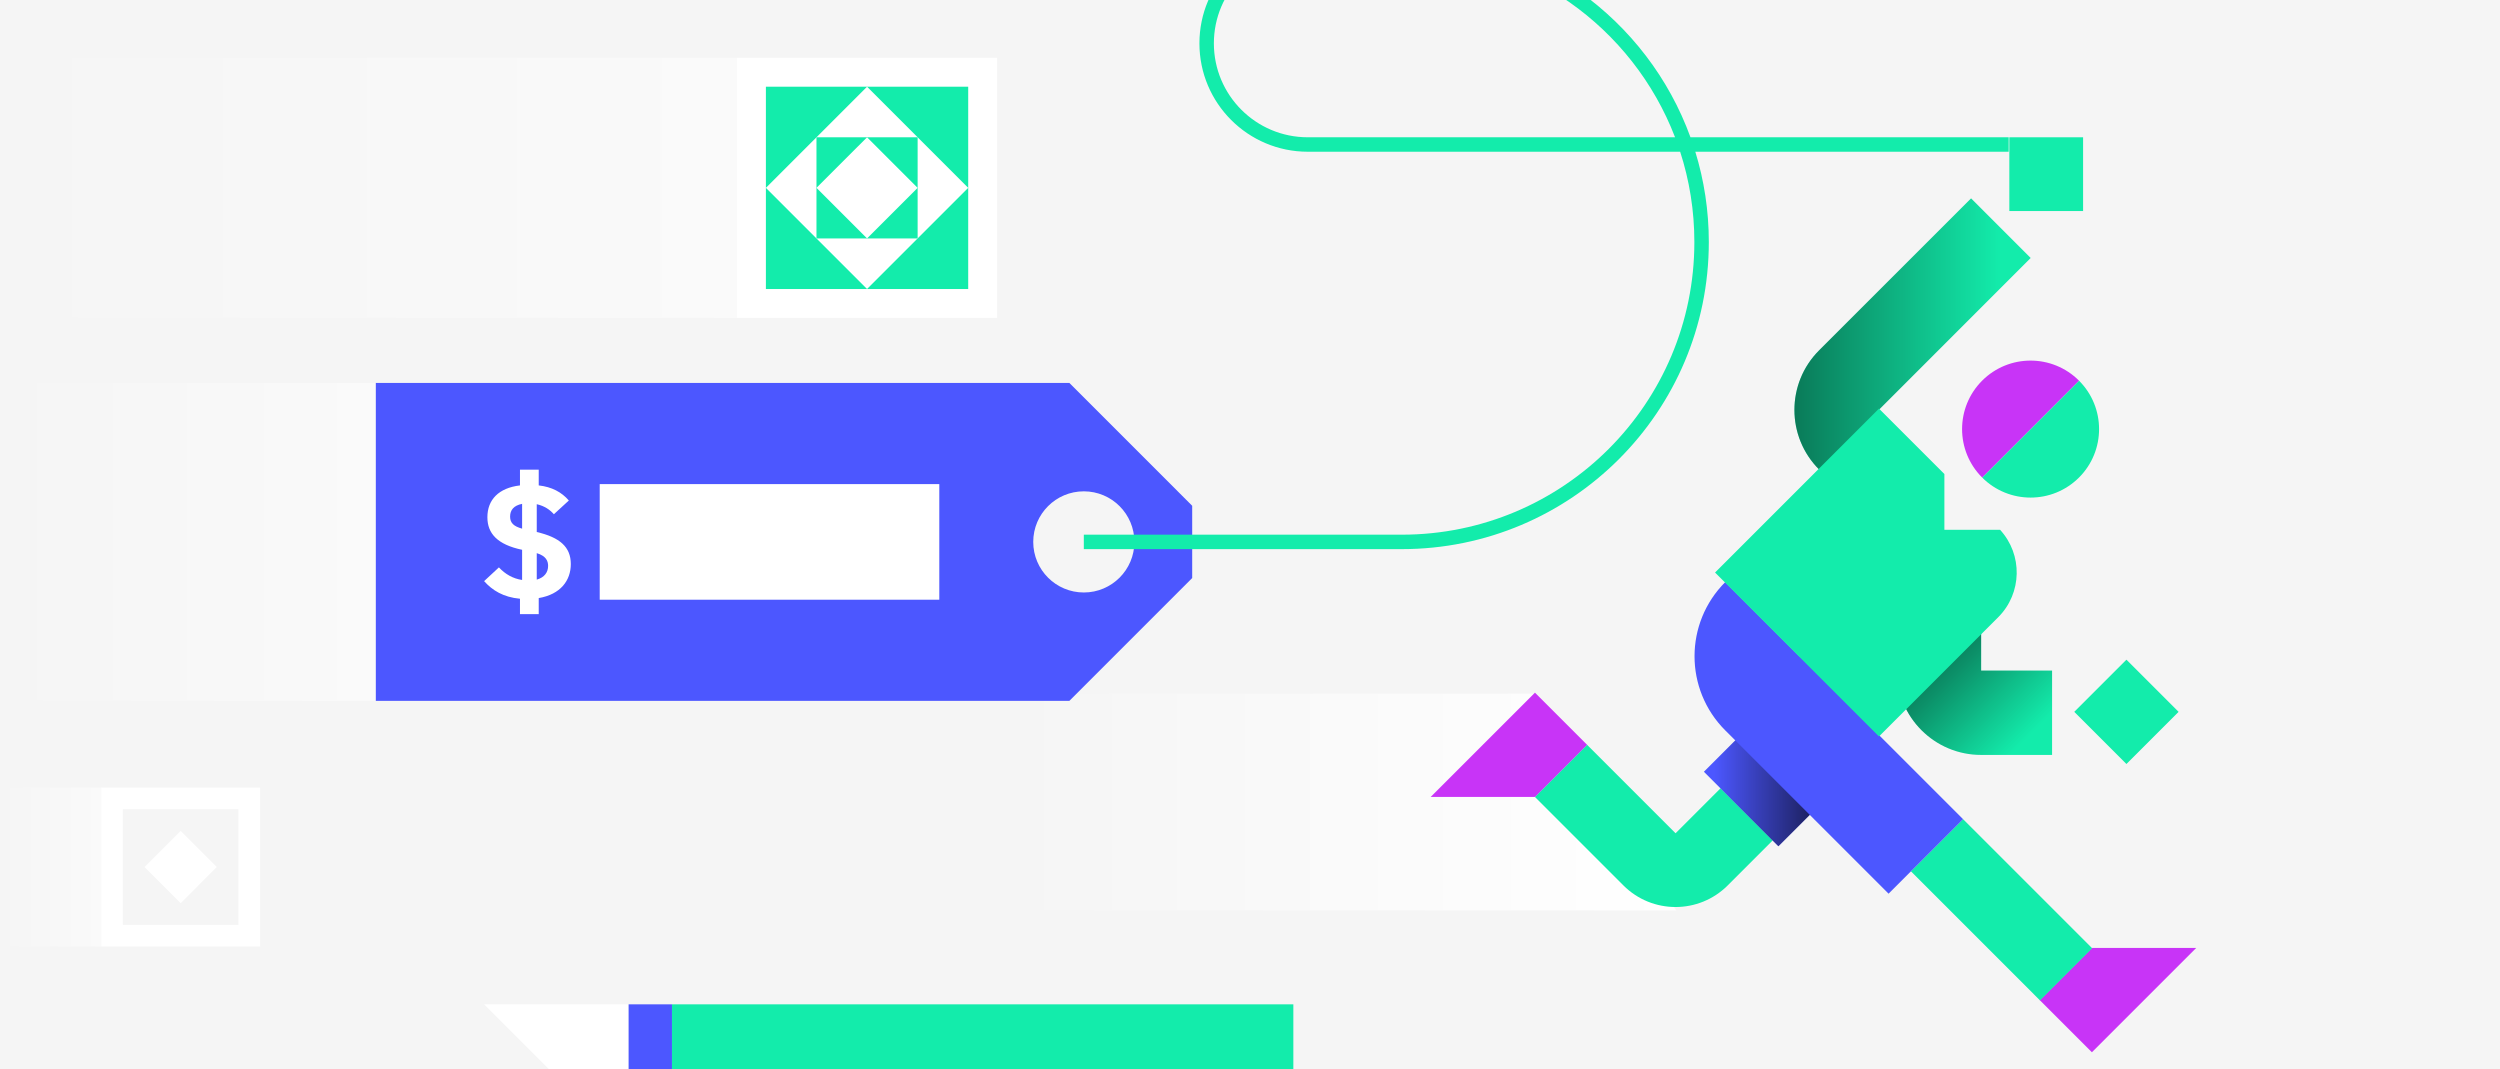 <svg width="346" height="148" viewBox="0 0 346 148" fill="none" xmlns="http://www.w3.org/2000/svg">
<rect x="0" y="0" width="346" height="148" fill="#333333" stroke="none"/>
<g clip-path="url(#clip0)">
<rect width="346" height="148" fill="#F5F5F5"/>
<path d="M140 96H212.5L232 126H140V96Z" fill="url(#paint0_linear)"/>
<rect x="14" y="109" width="22" height="22" fill="white"/>
<rect x="17" y="112" width="16" height="16" fill="#F5F5F5"/>
<path d="M20 120L25 115L30 120L25 125L20 120Z" fill="white"/>
<path fill-rule="evenodd" clip-rule="evenodd" d="M165 70L148 53L52 53L52 97L148 97L165 80L165 70ZM150 82C153.866 82 157 78.866 157 75C157 71.134 153.866 68 150 68C146.134 68 143 71.134 143 75C143 78.866 146.134 82 150 82Z" fill="url(#paint1_linear)"/>
<rect x="83" y="67" width="47" height="16" fill="white"/>
<path d="M74.56 85V82.773C77.588 82.262 79 80.336 79 78.063C79 75.696 77.474 74.374 74.287 73.631V69.78C75.379 70.035 76.108 70.545 76.655 71.172L78.727 69.269C77.725 68.109 76.381 67.39 74.56 67.181V65H71.964V67.181C69.027 67.529 67.455 69.153 67.455 71.589C67.455 73.84 68.844 75.371 72.26 76.091V80.267C70.985 80.081 69.915 79.455 69.049 78.527L67 80.429C68.138 81.705 69.664 82.657 71.964 82.865V85H74.56ZM70.598 71.496C70.598 70.592 71.099 69.965 72.26 69.733V73.167C71.099 72.842 70.598 72.378 70.598 71.496ZM75.858 78.318C75.858 79.2 75.357 79.919 74.287 80.22V76.555C75.584 76.949 75.858 77.645 75.858 78.318Z" fill="white"/>
<rect x="102" y="8" width="36" height="36" fill="white"/>
<rect x="106" y="12" width="28" height="28" fill="#13ECAB"/>
<path d="M106 26L120 12L134 26L120 40L106 26Z" fill="white"/>
<rect x="113" y="19" width="14" height="14" fill="#13ECAB"/>
<path d="M113 26L120 19L127 26L120 33L113 26Z" fill="white"/>
<path d="M179 148H93V139H179V148Z" fill="#13ECAB"/>
<path d="M87 148H76L67 139H87V148Z" fill="white"/>
<rect x="87" y="139" width="6" height="9" fill="#4C57FF"/>
<rect y="8" width="102" height="36" fill="url(#paint2_linear)"/>
<rect y="53" width="52" height="44" fill="url(#paint3_linear)"/>
<rect y="109" width="14" height="22" fill="url(#paint4_linear)"/>
<path fill-rule="evenodd" clip-rule="evenodd" d="M181 -7C173.82 -7 168 -1.18 168 6C168 13.18 173.82 19 181 19H231.827C225.995 3.794 211.258 -7 194 -7H181ZM233.962 19C228.035 2.667 212.38 -9 194 -9H181C172.716 -9 166 -2.284 166 6C166 14.284 172.716 21 181 21H232.534C233.81 24.937 234.5 29.138 234.5 33.5C234.5 55.867 216.368 74 194 74H150V76H194C217.472 76 236.5 56.972 236.5 33.5C236.5 29.15 235.846 24.952 234.632 21H278V19H233.962Z" fill="#13ECAB"/>
<path d="M282.299 138.414L289.518 131.196L296.736 131.196L303.954 131.196L296.736 138.414L289.518 145.633L282.299 138.414Z" fill="#C834F7"/>
<path fill-rule="evenodd" clip-rule="evenodd" d="M282.337 138.457L264.473 120.592L271.691 113.374L289.556 131.239L282.337 138.457Z" fill="#13ECAB"/>
<path fill-rule="evenodd" clip-rule="evenodd" d="M219.646 103.073L231.896 115.323L238.131 109.088L245.349 116.307L239.115 122.541C235.128 126.528 228.665 126.528 224.678 122.541L212.428 110.291L219.646 103.073Z" fill="#13ECAB"/>
<path fill-rule="evenodd" clip-rule="evenodd" d="M274.189 83.712L274.189 92.815L284.008 92.815L284.008 104.481L274.189 104.481C267.745 104.481 262.522 99.258 262.522 92.815L262.522 83.712L274.189 83.712Z" fill="#13ECAB"/>
<g style="mix-blend-mode:soft-light" opacity="0.6">
<path fill-rule="evenodd" clip-rule="evenodd" d="M274.189 83.712L274.189 92.815L284.008 92.815L284.008 104.481L274.189 104.481C267.745 104.481 262.522 99.258 262.522 92.815L262.522 83.712L274.189 83.712Z" fill="url(#paint5_linear)"/>
</g>
<path d="M294.297 91.301L287.078 98.519L294.297 105.738L301.515 98.519L294.297 91.301Z" fill="#13ECAB"/>
<path fill-rule="evenodd" clip-rule="evenodd" d="M246.13 117.123L260.531 102.722L250.219 92.41L235.818 106.811L246.13 117.123Z" fill="#4C57FF"/>
<g style="mix-blend-mode:soft-light" opacity="0.6">
<path fill-rule="evenodd" clip-rule="evenodd" d="M246.13 117.123L260.531 102.722L250.219 92.41L235.818 106.811L246.13 117.123Z" fill="url(#paint6_linear)"/>
</g>
<path fill-rule="evenodd" clip-rule="evenodd" d="M249.085 90.771L271.689 113.376L261.377 123.687L238.773 101.083C233.107 95.417 233.107 86.23 238.773 80.563L249.085 90.875C249.086 90.874 249.088 90.872 249.089 90.869C249.094 90.862 249.098 90.855 249.101 90.847C249.107 90.833 249.107 90.825 249.107 90.823C249.107 90.821 249.107 90.813 249.101 90.799C249.098 90.792 249.094 90.784 249.089 90.777C249.088 90.775 249.086 90.773 249.085 90.771Z" fill="#4C57FF"/>
<path fill-rule="evenodd" clip-rule="evenodd" d="M272.797 27.455L251.766 48.486C247.21 53.042 247.21 60.429 251.766 64.986L256.792 70.012L265.042 61.762L260.015 56.736L281.047 35.704L272.797 27.455Z" fill="#13ECAB"/>
<g style="mix-blend-mode:soft-light" opacity="0.6">
<path fill-rule="evenodd" clip-rule="evenodd" d="M272.797 27.455L251.766 48.486C247.21 53.042 247.21 60.429 251.766 64.986L256.792 70.012L265.042 61.762L260.015 56.736L281.047 35.704L272.797 27.455Z" fill="url(#paint7_linear)"/>
</g>
<path d="M287.735 52.684C291.437 56.386 291.437 62.388 287.735 66.09C284.033 69.791 278.031 69.791 274.329 66.09L287.735 52.684Z" fill="#13ECAB"/>
<path d="M287.734 52.683C284.032 48.981 278.03 48.981 274.328 52.683C270.627 56.385 270.627 62.387 274.328 66.089L287.734 52.683Z" fill="#C834F7"/>
<path d="M276.811 73.324L269.103 73.324L269.103 65.605L260.051 56.553L237.364 79.239L260.051 101.926L276.55 85.427C279.878 82.099 279.965 76.757 276.811 73.324Z" fill="#13ECAB"/>
<path d="M278.092 19L278.092 29.208L288.3 29.208L288.3 19L278.092 19Z" fill="#13ECAB"/>
<path d="M219.656 103.082L212.438 110.3L205.219 110.3L198.001 110.3L205.219 103.082L212.438 95.863L219.656 103.082Z" fill="#C834F7"/>
</g>
<defs>
<linearGradient id="paint0_linear" x1="232" y1="126" x2="140" y2="126" gradientUnits="userSpaceOnUse">
<stop stop-color="white"/>
<stop offset="1" stop-color="white" stop-opacity="0"/>
</linearGradient>
<linearGradient id="paint1_linear" x1="52" y1="75" x2="165" y2="75" gradientUnits="userSpaceOnUse">
<stop stop-color="#4C57FF"/>
<stop offset="1" stop-color="#4C57FF"/>
</linearGradient>
<linearGradient id="paint2_linear" x1="102" y1="44" x2="0" y2="44" gradientUnits="userSpaceOnUse">
<stop stop-color="white" stop-opacity="0.5"/>
<stop offset="1" stop-color="white" stop-opacity="0"/>
</linearGradient>
<linearGradient id="paint3_linear" x1="52" y1="97" x2="0" y2="97" gradientUnits="userSpaceOnUse">
<stop stop-color="white" stop-opacity="0.5"/>
<stop offset="1" stop-color="white" stop-opacity="0"/>
</linearGradient>
<linearGradient id="paint4_linear" x1="14" y1="131" x2="0" y2="131" gradientUnits="userSpaceOnUse">
<stop stop-color="white" stop-opacity="0.5"/>
<stop offset="1" stop-color="white" stop-opacity="0"/>
</linearGradient>
<linearGradient id="paint5_linear" x1="265.469" y1="87.935" x2="280.095" y2="102.561" gradientUnits="userSpaceOnUse">
<stop/>
<stop offset="1" stop-opacity="0"/>
</linearGradient>
<linearGradient id="paint6_linear" x1="250.277" y1="113.963" x2="237.235" y2="113.963" gradientUnits="userSpaceOnUse">
<stop/>
<stop offset="1" stop-opacity="0"/>
</linearGradient>
<linearGradient id="paint7_linear" x1="276.922" y1="48.733" x2="241.315" y2="48.733" gradientUnits="userSpaceOnUse">
<stop stop-opacity="0"/>
<stop offset="1"/>
</linearGradient>
<clipPath id="clip0">
<rect width="346" height="148" fill="white"/>
</clipPath>
</defs>
</svg>
